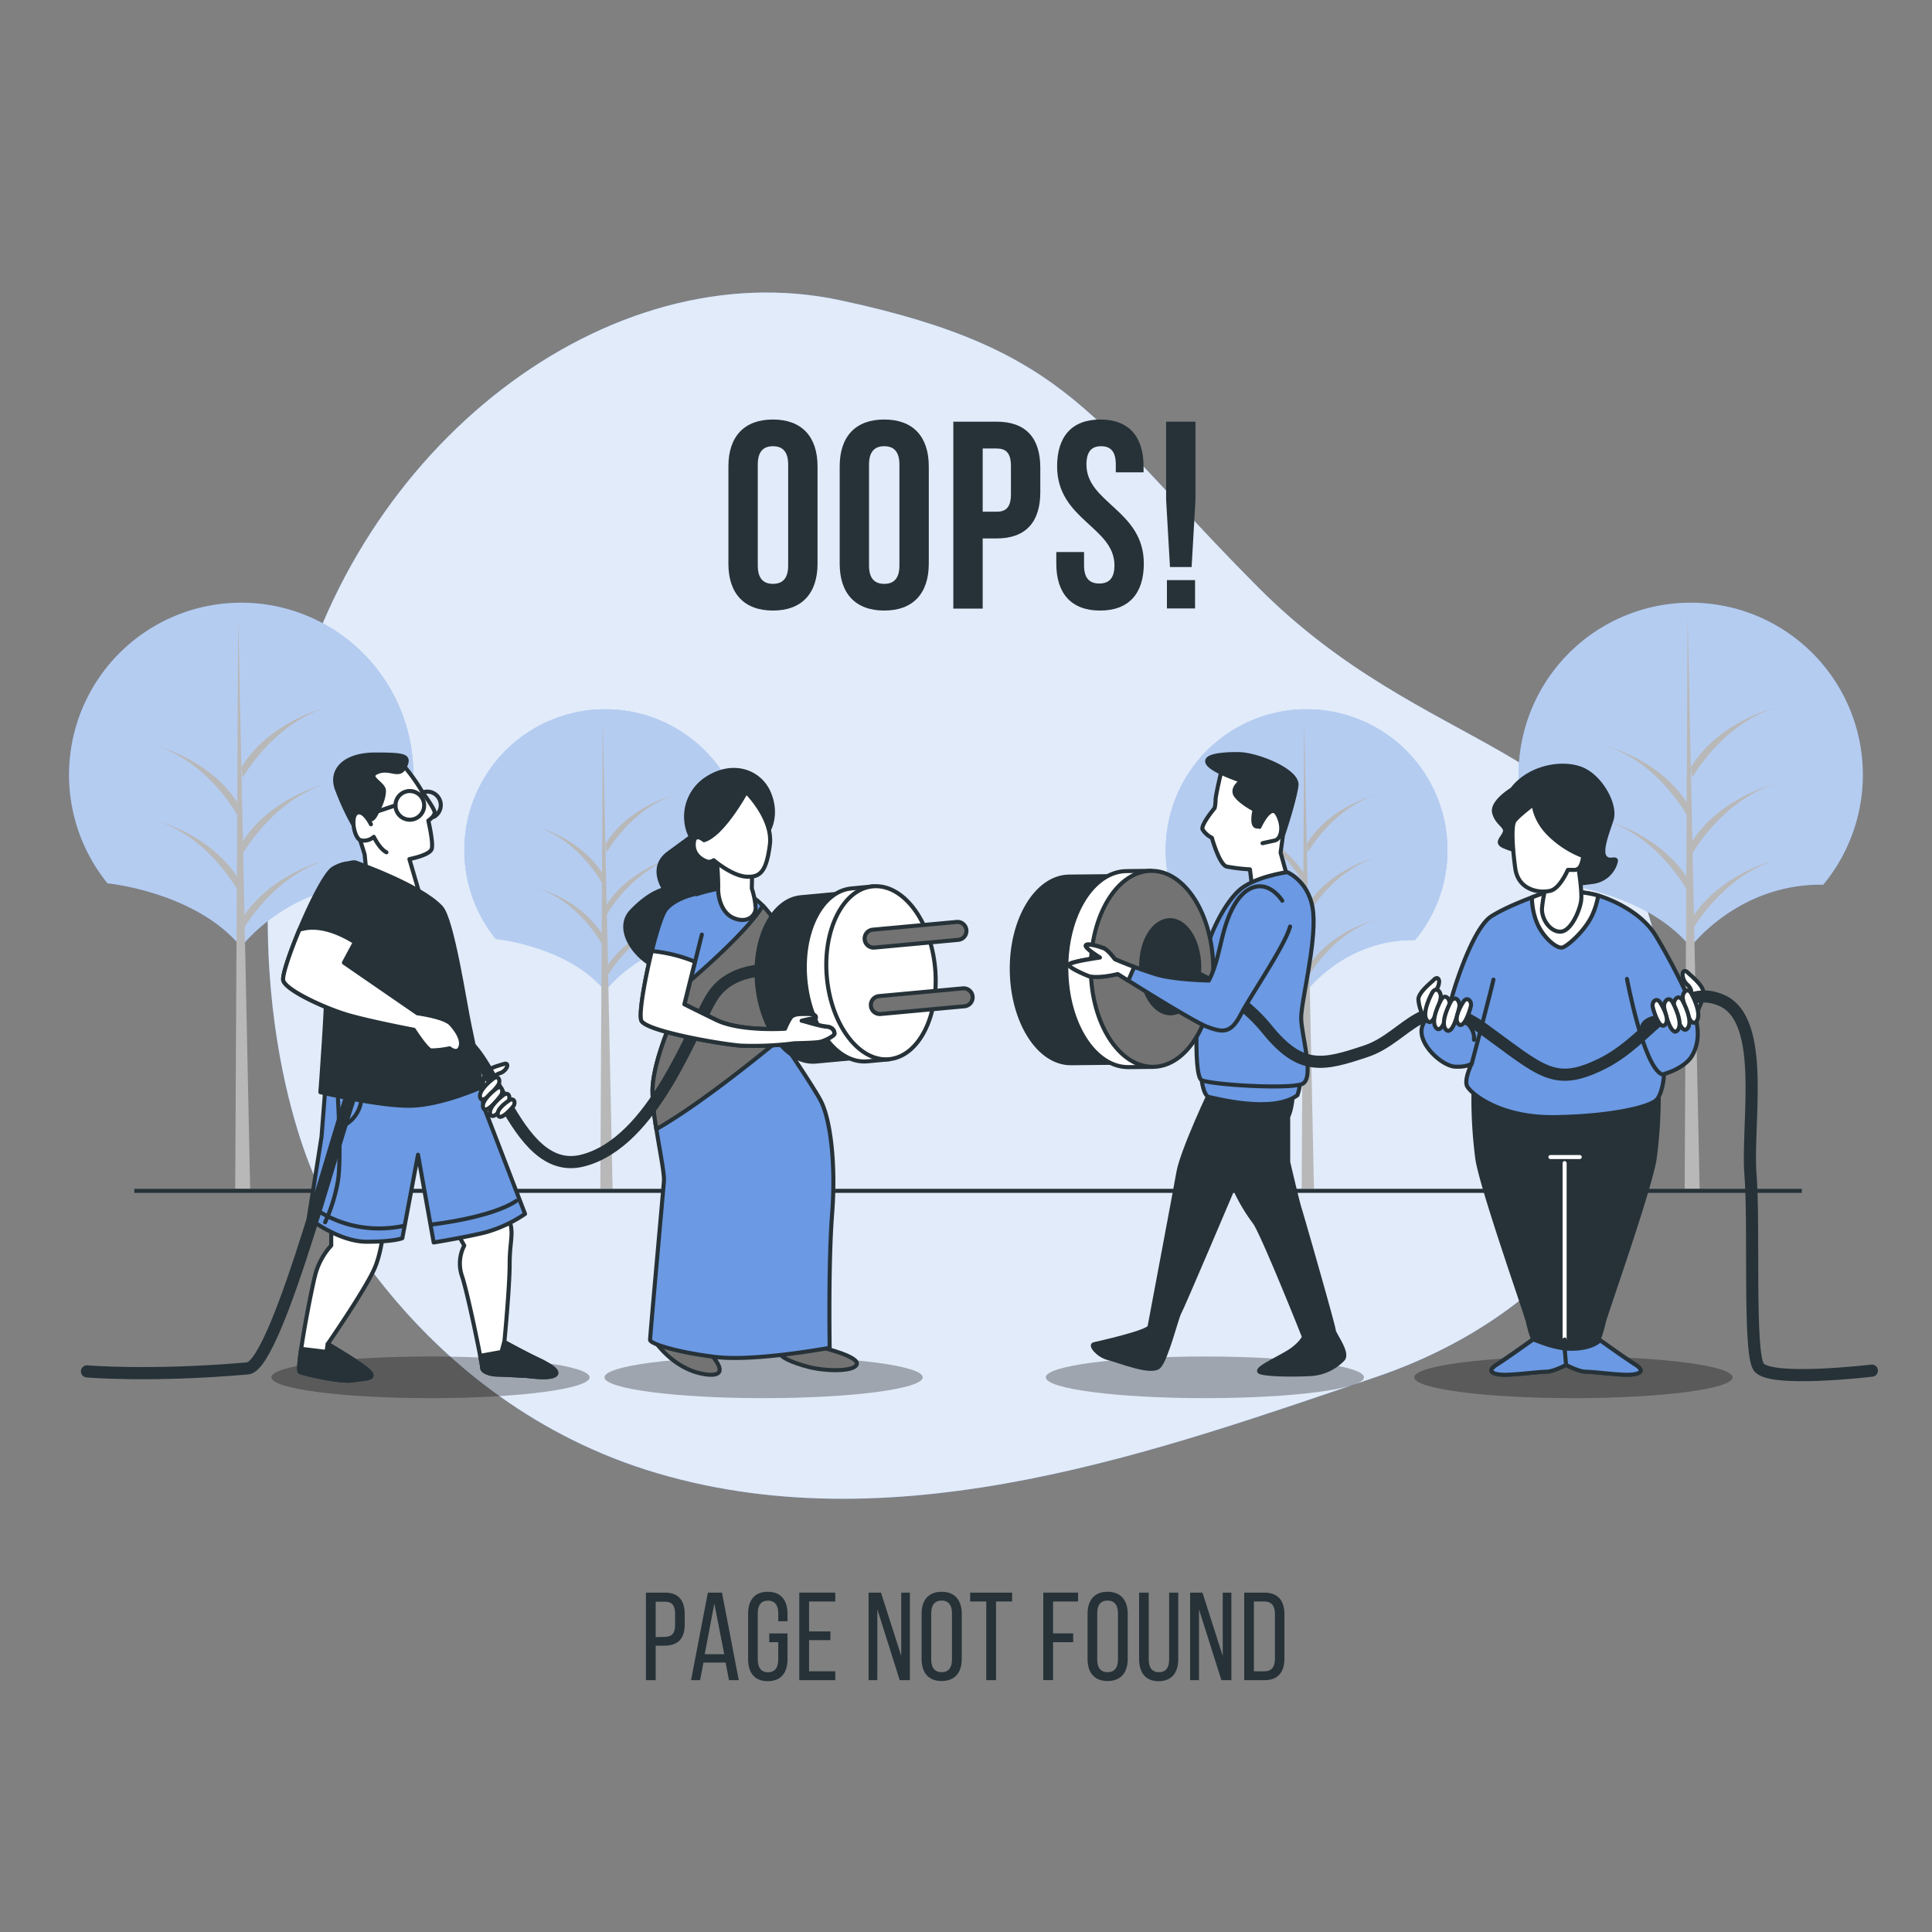 <svg xmlns="http://www.w3.org/2000/svg" viewBox="0 0 500 500"><rect x="0" y="0" width="500" height="500" fill="#808080" stroke="none"/><g id="freepik--background-simple--inject-33"><path d="M81.91,305.64s25,57,88.21,75.64,130.71-6.2,185.87-24.87S440.16,290,427.87,241.05s-58.76-45.43-102.1-88.9S277.49,90.54,217.43,77.7,91.63,115.41,75.19,187,81.91,305.64,81.91,305.64Z" style="fill:#6B99E3"></path><path d="M81.91,305.64s25,57,88.21,75.64,130.71-6.2,185.87-24.87S440.16,290,427.87,241.05s-58.76-45.43-102.1-88.9S277.49,90.54,217.43,77.7,91.63,115.41,75.19,187,81.91,305.64,81.91,305.64Z" style="fill:#fff;opacity:0.8"></path></g><g id="freepik--Trees--inject-33"><path d="M403,228.6s22.92,2.27,34.53,16.48c0,0,12.28-16.46,34.32-16.12a44.55,44.55,0,1,0-68.86-.32Z" style="fill:#6B99E3"></path><path d="M403,228.6s22.92,2.27,34.53,16.48c0,0,12.28-16.46,34.32-16.12a44.55,44.55,0,1,0-68.86-.32Z" style="fill:#fff;opacity:0.5"></path><polygon points="436.76 159.12 435.99 307.66 439.86 307.66 436.76 159.12" style="fill:#b8b8b8"></polygon><path d="M437.93,240.75s7.73-13.93,21.66-18.19c0,0-14.7,3.49-22,15.48Z" style="fill:#b8b8b8"></path><path d="M437.93,201.29s7.73-13.93,21.66-18.19c0,0-14.7,3.48-22,15.48Z" style="fill:#b8b8b8"></path><path d="M437.93,221s7.73-13.93,21.66-18.19c0,0-14.7,3.49-22,15.48Z" style="fill:#b8b8b8"></path><path d="M436.78,211.34s-7.47-13.92-20.91-18.18c0,0,14.19,3.48,21.28,15.48Z" style="fill:#b8b8b8"></path><path d="M436.78,230.69s-7.47-13.93-20.91-18.18c0,0,14.19,3.48,21.28,15.47Z" style="fill:#b8b8b8"></path><path d="M27.87,228.6s22.92,2.27,34.53,16.48c0,0,12.28-16.46,34.32-16.12a44.55,44.55,0,1,0-68.86-.32Z" style="fill:#6B99E3"></path><path d="M27.87,228.6s22.92,2.27,34.53,16.48c0,0,12.28-16.46,34.32-16.12a44.55,44.55,0,1,0-68.86-.32Z" style="fill:#fff;opacity:0.5"></path><polygon points="61.65 159.12 60.87 307.66 64.74 307.66 61.65 159.12" style="fill:#b8b8b8"></polygon><path d="M62.81,240.75s7.73-13.93,21.66-18.19c0,0-14.7,3.49-22,15.48Z" style="fill:#b8b8b8"></path><path d="M62.81,201.29s7.73-13.93,21.66-18.19c0,0-14.7,3.48-22,15.48Z" style="fill:#b8b8b8"></path><path d="M62.81,221s7.73-13.93,21.66-18.19c0,0-14.7,3.49-22,15.48Z" style="fill:#b8b8b8"></path><path d="M61.66,211.34s-7.47-13.92-20.91-18.18c0,0,14.19,3.48,21.28,15.48Z" style="fill:#b8b8b8"></path><path d="M61.66,230.69s-7.47-13.93-20.91-18.18c0,0,14.19,3.48,21.28,15.47Z" style="fill:#b8b8b8"></path><path d="M309.87,243s18.76,1.85,28.26,13.48c0,0,10.05-13.47,28.09-13.2a36.46,36.46,0,1,0-56.36-.25Z" style="fill:#6B99E3"></path><path d="M309.87,243s18.76,1.85,28.26,13.48c0,0,10.05-13.47,28.09-13.2a36.46,36.46,0,1,0-56.36-.25Z" style="fill:#fff;opacity:0.5"></path><polygon points="337.51 186.08 336.88 307.66 340.05 307.66 337.51 186.08" style="fill:#b8b8b8"></polygon><path d="M338.46,252.9s6.34-11.4,17.73-14.89c0,0-12,2.85-18,12.67Z" style="fill:#b8b8b8"></path><path d="M338.46,220.6s6.34-11.4,17.73-14.88c0,0-12,2.85-18,12.66Z" style="fill:#b8b8b8"></path><path d="M338.46,236.75s6.34-11.4,17.73-14.89c0,0-12,2.85-18,12.67Z" style="fill:#b8b8b8"></path><path d="M337.52,228.83s-6.11-11.4-17.11-14.88c0,0,11.61,2.85,17.42,12.66Z" style="fill:#b8b8b8"></path><path d="M337.52,244.66s-6.11-11.4-17.11-14.88c0,0,11.61,2.85,17.42,12.67Z" style="fill:#b8b8b8"></path><path d="M128.36,243s18.76,1.85,28.26,13.48c0,0,10-13.47,28.09-13.2a36.46,36.46,0,1,0-56.36-.25Z" style="fill:#6B99E3"></path><path d="M128.36,243s18.76,1.85,28.26,13.48c0,0,10-13.47,28.09-13.2a36.46,36.46,0,1,0-56.36-.25Z" style="fill:#fff;opacity:0.5"></path><polygon points="156 186.08 155.37 307.66 158.54 307.66 156 186.08" style="fill:#b8b8b8"></polygon><path d="M157,252.9s6.34-11.4,17.73-14.89c0,0-12,2.85-18,12.67Z" style="fill:#b8b8b8"></path><path d="M157,220.6s6.34-11.4,17.73-14.88c0,0-12,2.85-18,12.66Z" style="fill:#b8b8b8"></path><path d="M157,236.75s6.34-11.4,17.73-14.89c0,0-12,2.85-18,12.67Z" style="fill:#b8b8b8"></path><path d="M156,228.83S149.9,217.43,138.9,214c0,0,11.61,2.85,17.42,12.66Z" style="fill:#b8b8b8"></path><path d="M156,244.66s-6.11-11.4-17.11-14.88c0,0,11.61,2.85,17.42,12.67Z" style="fill:#b8b8b8"></path><line x1="34.77" y1="308.19" x2="466.31" y2="308.19" style="fill:none;stroke:#263238;stroke-miterlimit:10;stroke-width:1.047px"></line></g><g id="freepik--Text--inject-33"><path d="M188.51,120.72c0-7.73,4.08-12.15,11.53-12.15s11.54,4.42,11.54,12.15v25.14c0,7.73-4.08,12.15-11.54,12.15s-11.53-4.42-11.53-12.15Zm7.6,25.62c0,3.45,1.52,4.76,3.93,4.76s3.94-1.31,3.94-4.76v-26.1c0-3.45-1.52-4.76-3.94-4.76s-3.93,1.31-3.93,4.76Z" style="fill:#263238"></path><path d="M217.31,120.72c0-7.73,4.07-12.15,11.53-12.15s11.53,4.42,11.53,12.15v25.14c0,7.73-4.08,12.15-11.53,12.15s-11.53-4.42-11.53-12.15Zm7.59,25.62c0,3.45,1.52,4.76,3.94,4.76s3.93-1.31,3.93-4.76v-26.1c0-3.45-1.52-4.76-3.93-4.76s-3.94,1.31-3.94,4.76Z" style="fill:#263238"></path><path d="M269.23,121.07v6.28c0,7.74-3.73,12-11.32,12h-3.59v18.16h-7.6V109.13h11.19C265.5,109.13,269.23,113.34,269.23,121.07Zm-14.91-5v16.36h3.59c2.41,0,3.72-1.1,3.72-4.55v-7.25c0-3.46-1.31-4.56-3.72-4.56Z" style="fill:#263238"></path><path d="M284.77,108.57c7.38,0,11.18,4.42,11.18,12.15v1.52h-7.18v-2c0-3.45-1.38-4.76-3.8-4.76s-3.8,1.31-3.8,4.76c0,9.94,14.85,11.81,14.85,25.62,0,7.73-3.87,12.15-11.32,12.15s-11.33-4.42-11.33-12.15v-3h7.18v3.45c0,3.45,1.52,4.7,3.94,4.7s3.93-1.25,3.93-4.7c0-9.94-14.84-11.81-14.84-25.62C273.58,113,277.38,108.57,284.77,108.57Z" style="fill:#263238"></path><path d="M302.79,146.75l-1-17.46V109.13h7.6v20.16l-1,17.46Zm6.49,3.39v7.32H302v-7.32Z" style="fill:#263238"></path><path d="M172.12,412.17c3.56,0,5.08,2.11,5.08,5.54v2.72c0,3.59-1.68,5.47-5.27,5.47h-2.24v8.93h-2.52V412.17Zm-.19,11.46c1.87,0,2.78-.87,2.78-3v-3c0-2.07-.75-3.11-2.59-3.11h-2.43v9.16Z" style="fill:#263238"></path><path d="M182.06,430.26l-.88,4.57h-2.33l4.34-22.66h3.66l4.34,22.66h-2.53l-.87-4.57Zm.32-2.16h5.05L184.87,415Z" style="fill:#263238"></path><path d="M203.81,417.64v1.94h-2.4v-2.07c0-2-.81-3.26-2.65-3.26s-2.65,1.22-2.65,3.26v12c0,2,.84,3.27,2.65,3.27s2.65-1.23,2.65-3.27V425h-2.33v-2.27h4.73v6.67c0,3.43-1.62,5.69-5.11,5.69s-5.09-2.26-5.09-5.69V417.64c0-3.43,1.62-5.69,5.09-5.69S203.81,414.21,203.81,417.64Z" style="fill:#263238"></path><path d="M214.91,422.21v2.26h-5.53v8.06h6.79v2.3h-9.32V412.17h9.32v2.3h-6.79v7.74Z" style="fill:#263238"></path><path d="M227.05,434.83h-2.26V412.17H228l5.24,16.38V412.17h2.24v22.66h-2.63l-5.79-18.32Z" style="fill:#263238"></path><path d="M238.51,417.64c0-3.46,1.71-5.69,5.18-5.69s5.21,2.23,5.21,5.69v11.72c0,3.43-1.72,5.69-5.21,5.69s-5.18-2.26-5.18-5.69ZM241,429.49c0,2.07.88,3.27,2.69,3.27s2.68-1.2,2.68-3.27v-12c0-2-.84-3.26-2.68-3.26s-2.69,1.22-2.69,3.26Z" style="fill:#263238"></path><path d="M255.24,434.83V414.47h-4.17v-2.3h10.87v2.3h-4.17v20.36Z" style="fill:#263238"></path><path d="M277.74,422.72V425h-5.21v9.81H270V412.17h9v2.3h-6.47v8.25Z" style="fill:#263238"></path><path d="M281.46,417.64c0-3.46,1.72-5.69,5.18-5.69s5.21,2.23,5.21,5.69v11.72c0,3.43-1.71,5.69-5.21,5.69s-5.18-2.26-5.18-5.69Zm2.5,11.85c0,2.07.87,3.27,2.68,3.27s2.69-1.2,2.69-3.27v-12c0-2-.84-3.26-2.69-3.26s-2.68,1.22-2.68,3.26Z" style="fill:#263238"></path><path d="M297.29,429.49c0,2,.81,3.27,2.65,3.27s2.63-1.23,2.63-3.27V412.17h2.36v17.19c0,3.43-1.59,5.73-5.08,5.73s-5.05-2.3-5.05-5.73V412.17h2.49Z" style="fill:#263238"></path><path d="M310.3,434.83H308V412.17h3.2l5.24,16.38V412.17h2.24v22.66H316.1l-5.8-18.32Z" style="fill:#263238"></path><path d="M327.26,412.17c3.53,0,5.15,2.14,5.15,5.63v11.43c0,3.46-1.62,5.6-5.15,5.6H322V412.17Zm0,20.36c1.81,0,2.69-1.13,2.69-3.2V417.67c0-2.07-.88-3.2-2.72-3.2h-2.72v18.06Z" style="fill:#263238"></path></g><g id="freepik--Characters--inject-33"><path d="M152.59,356.45c0,3-18.43,5.39-41.18,5.39s-41.18-2.41-41.18-5.39,18.44-5.39,41.18-5.39S152.59,353.48,152.59,356.45Z" style="opacity:0.3"></path><path d="M238.8,356.45c0,3-18.44,5.39-41.18,5.39s-41.18-2.41-41.18-5.39,18.44-5.39,41.18-5.39S238.8,353.48,238.8,356.45Z" style="opacity:0.3"></path><path d="M353,356.45c0,3-18.43,5.39-41.17,5.39s-41.18-2.41-41.18-5.39,18.43-5.39,41.18-5.39S353,353.48,353,356.45Z" style="opacity:0.3"></path><path d="M448.4,356.45c0,3-18.44,5.39-41.18,5.39S366,359.43,366,356.45s18.44-5.39,41.18-5.39S448.4,353.48,448.4,356.45Z" style="opacity:0.3"></path><path d="M316.28,198.77s-1.69,7-1.69,8.18a10.06,10.06,0,0,1-.24,2.17s-3.61,4.33-3.13,5.53a5.83,5.83,0,0,0,2.41,2.16s1.92,7,3.85,7.46a46.34,46.34,0,0,0,6,.72l.72,5.77,9.62-1.44-2.4-8.66,1-7.46s1.68-3.12,0-8.17-5.29-5.29-7.7-5.29A83.06,83.06,0,0,1,316.28,198.77Z" style="fill:#fff;stroke:#263238;stroke-linecap:round;stroke-linejoin:round;stroke-width:1.047px"></path><path d="M320.61,195.17s-8.42-.25-8.18,1.92,8.9,5,8.9,5-2.89,1.92-1.45,3.85,4.81,3.61,4.81,3.61-1,4.09.49,4.33,2.4-1.93,2.64-2.65,2.89-.48,3.61,1.44a10,10,0,0,1,.72,3.13s2.89-8.66,3.37-12.51S325.18,195.17,320.61,195.17Z" style="fill:#263238;stroke:#263238;stroke-linecap:round;stroke-linejoin:round;stroke-width:1.047px"></path><path d="M325.94,214s2.91-6.4,4.65-3.25,1,6.43-.71,6.78-3.14.69-3.14.69" style="fill:#fff;stroke:#263238;stroke-linecap:round;stroke-linejoin:round;stroke-width:1.047px"></path><path d="M314.11,280.79c-.47.55-8.18,17.08-9.14,22.61s-7.21,38.49-7.46,39.93-13.46,4.33-14.43,4.57,1,2.89,3.85,3.61,11.07,4.09,13,2.16,4.57-12.75,5.29-13.95,14.26-33.1,14.26-33.1,6.94-15.31,8.38-16.76-1.71-7.86-2.92-9.79S317.48,276.94,314.11,280.79Z" style="fill:#263238;stroke:#263238;stroke-linecap:round;stroke-linejoin:round;stroke-width:1.047px"></path><path d="M312.67,281s3.37,16.12,5.05,21.89a46.07,46.07,0,0,0,7,13.47c1.93,2.65,11.31,26,11.31,26l1.44,3.61s-.48,1.44-3.12,3.36-10.11,5.05-8.18,5.78,9.62.72,13.23.48a12.5,12.5,0,0,0,8.17-3.85c1.45-1.69-2.4-6.5-2.4-7.46s-8.42-30.3-8.9-31.75-2.89-11.78-2.89-11.78V289s1.21-2.16,1.21-7-3.61-5.78-3.61-5.78l-19.73,1.93Z" style="fill:#263238;stroke:#263238;stroke-linecap:round;stroke-linejoin:round;stroke-width:1.047px"></path><path d="M311,279.59s.49,4.09,1.93,4.33,16.35,4.33,22.85-.48c0,0,1.2-3.61.48-4.57s-2.41-.48-11.06-.48S311,278.39,311,279.59Z" style="fill:#6B99E3;stroke:#263238;stroke-linecap:round;stroke-linejoin:round;stroke-width:1.047px"></path><path d="M333.11,225.71s-8.9,1.2-12.75,5-7.21,10.83-8.89,17.32-2.89,30.31-.49,31.51,22.61,2.41,26,1-.24-12.75-.24-17.08,3.85-19,3.13-27.17S333.11,225.71,333.11,225.71Z" style="fill:#6B99E3;stroke:#263238;stroke-linecap:round;stroke-linejoin:round;stroke-width:1.047px"></path><path d="M301,250.71c-.11-9.9-4.15-18.35-9.52-22l0-2-14.8.15c-8.33.09-15,11-14.83,24.3s7,24.07,15.34,24l14.8-.15,0-2C297.19,269.14,301.05,260.61,301,250.71Z" style="fill:#263238;stroke:#263238;stroke-linecap:round;stroke-linejoin:round;stroke-width:1.047px"></path><path d="M307.64,250.64c-.11-10.4-4.12-19.28-9.76-23.14l0-2.13-6.34.07c-8.76.09-15.73,11.52-15.58,25.53s7.36,25.29,16.12,25.2l6.34-.07,0-2.12C303.93,270,307.75,261,307.64,250.64Z" style="fill:#fff;stroke:#263238;stroke-linecap:round;stroke-linejoin:round;stroke-width:1.047px"></path><path d="M314,250.57c.15,14-6.83,25.44-15.58,25.53s-16-11.19-16.12-25.19,6.83-25.44,15.58-25.54S313.83,236.56,314,250.57Z" style="fill:#737373;stroke:#263238;stroke-linecap:round;stroke-linejoin:round;stroke-width:1.047px"></path><path d="M310.36,250.14c.07,6.63-3.24,12.05-7.39,12.1s-7.57-5.31-7.64-12,3.24-12,7.39-12.1S310.29,243.5,310.36,250.14Z" style="fill:#263238;stroke:#263238;stroke-linecap:round;stroke-linejoin:round;stroke-width:1.047px"></path><path d="M428.2,300a121.5,121.5,0,0,0,1.05-18.6c-3.25,1.5-22.21,2.05-23.95,2.09s-20.7-.59-23.95-2.09a121.5,121.5,0,0,0,1,18.6c1.31,8.11,12.83,40.58,13.09,42.15a34.94,34.94,0,0,0,1.31,4.46s-6.55,4.71-9.43,6.54-.78,2.62,2.1,2.62,8.9-.79,10.73-.79c1.62,0,4.44-1.41,5.1-1.75.66.34,3.48,1.75,5.09,1.75,1.84,0,7.86.79,10.74.79s5-.79,2.1-2.62-9.43-6.54-9.43-6.54a34.94,34.94,0,0,0,1.31-4.46C415.37,340.55,426.89,308.08,428.2,300Z" style="fill:#263238;stroke:#263238;stroke-linecap:round;stroke-linejoin:round;stroke-width:1.047px"></path><path d="M401.34,230.49s-10.13,3.31-15.36,6.63-10.48,21.3-10.48,22a22.41,22.41,0,0,1-1.22,3.66s-5.24-1.22-6.28,3.14,5.23,9.95,8.55,10.13,4.36-.87,4.36-.87-2.09,4.19-1.22,5.93,8.21,8.21,22.7,8,25-2.62,26.53-4.71,1.75-6.46,1.75-6.46,5.41-1.4,7.33-4.89,1.57-7.16.52-10.82S432.06,247.94,428.4,242s-11.35-9.25-15-10.3S403.78,230.49,401.34,230.49Z" style="fill:#6B99E3;stroke:#263238;stroke-linecap:round;stroke-linejoin:round;stroke-width:1.047px"></path><path d="M404.41,245.19c1.45-.48,6-4.52,7.75-8.56a19.47,19.47,0,0,0,1.45-4.85l-.23-.07c-3.66-1.05-9.6-1.22-12-1.22,0,0-2.12.69-4.92,1.76a18,18,0,0,0,1.2,6.32C399.24,242.61,403,245.68,404.41,245.19Z" style="fill:#fff;stroke:#263238;stroke-linecap:round;stroke-linejoin:round;stroke-width:1.047px"></path><path d="M421.06,253.35S425.25,275.7,430,278" style="fill:none;stroke:#263238;stroke-linecap:round;stroke-linejoin:round;stroke-width:1.047px"></path><path d="M380.91,275.18s5.24-19.73,5.59-21.65" style="fill:none;stroke:#263238;stroke-linecap:round;stroke-linejoin:round;stroke-width:1.047px"></path><path d="M427.83,263.45s-2.9.65-2.9,2.75" style="fill:none;stroke:#263238;stroke-linecap:round;stroke-linejoin:round;stroke-width:1.047px"></path><path d="M378.56,263.77s3.23,2.1,2.91,5.33" style="fill:none;stroke:#263238;stroke-linecap:round;stroke-linejoin:round;stroke-width:1.047px"></path><path d="M400.2,355c1.62,0,4.44-1.41,5.1-1.75.66.34,3.48,1.75,5.09,1.75,1.84,0,7.86.79,10.74.79s5-.79,2.1-2.62c-2.51-1.59-7.77-5.35-9.11-6.31-3.09,2.82-9.2,2.12-9.2,2.12a31.37,31.37,0,0,1-3.67-.78c-1.83-.53-4.45-1.57-4.45-1.57s-6.55,4.71-9.43,6.54-.78,2.62,2.1,2.62S398.37,355,400.2,355Z" style="fill:#6B99E3;stroke:#263238;stroke-linecap:round;stroke-linejoin:round;stroke-width:1.047px"></path><line x1="404.92" y1="346.67" x2="404.92" y2="301.01" style="fill:none;stroke:#fff;stroke-linecap:round;stroke-linejoin:round;stroke-width:1.047px"></line><polyline points="405.3 353.2 404.92 348.93 404.92 346.67" style="fill:none;stroke:#263238;stroke-linecap:round;stroke-linejoin:round;stroke-width:1.047px"></polyline><line x1="401.25" y1="299.44" x2="408.84" y2="299.44" style="fill:none;stroke:#fff;stroke-linecap:round;stroke-linejoin:round;stroke-width:1.047px"></line><path d="M391.33,204.29s-5.44,3.26-4.63,6.12,3.27,3.41,2.73,5S387,218,389.15,219a18.36,18.36,0,0,0,3.82,1.23s2,6.94,5.44,8.16,9.4.41,13.62-.13a7.05,7.05,0,0,0,6.12-5.18c.41-1.49-1.77.28-2.86-1.36s.55-5.85,1.77-9.53-2.45-10.62-7.21-12.93S396,198.16,391.33,204.29Z" style="fill:#263238;stroke:#263238;stroke-linecap:round;stroke-linejoin:round;stroke-width:1.047px"></path><path d="M400.47,228a36.87,36.87,0,0,0-1.4,7c-.18,3,2.27,6.29,4.89,6.11s4.88-5.41,5.23-8-.87-9.6-.87-9.6-4,.18-5.59,1.57A9.68,9.68,0,0,0,400.47,228Z" style="fill:#fff;stroke:#263238;stroke-linecap:round;stroke-linejoin:round;stroke-width:1.047px"></path><path d="M396.92,208.1s.13,4.08,4.22,8a25.29,25.29,0,0,0,8.57,5.45,7.53,7.53,0,0,1-.68,2.58,1.89,1.89,0,0,1-1.9,1h-1.37s-2,4.69-4.42,5.37-8.37.21-9.19-5.78-.95-10.89-.27-12.12S396.92,208.1,396.92,208.1Z" style="fill:#fff;stroke:#263238;stroke-linecap:round;stroke-linejoin:round;stroke-width:1.047px"></path><path d="M439.71,260.8a11,11,0,0,0,1.11-4c0-1.82-3.38-4.43-4-5.08s-1.24-.58-1.37.33a3.74,3.74,0,0,0,1.17,2.73,3.06,3.06,0,0,1,1.05,1.57c.06.45-1.12,2.66-.53,4.09S439.39,262.3,439.71,260.8Z" style="fill:#fff;stroke:#263238;stroke-linecap:round;stroke-linejoin:round;stroke-width:1.047px"></path><path d="M304.28,250.59S319,255.3,327.85,266.3s14.66,9.42,25.66,5.76,15.19-16.76,30.38-5.76,18.33,15.18,30.9,8.9,19.37-21.47,30.9-16.24,6.28,32,7.33,45-.53,45.57,2.09,49.76,29.33,1,29.33,1" style="fill:none;stroke:#263238;stroke-linecap:round;stroke-linejoin:round;stroke-width:3.142px"></path><path d="M331.85,233.11s-2.93-4.78-7.25-3.53c-4.57,1.32-6.93,7.85-8,11.92s-1.79,8.47-3.75,12.26c0,0-8.66-.15-13.49-1.55a114.2,114.2,0,0,1-10.86-4s-1.71-2.39-2.92-2.86-4.35-1.39-4.58-.67,3.64,3.09,3.64,3.09-7.2,1-7.92,1.77,5.09,3.07,5.09,3.07,2.17.7,7.45-.56c0,0,19.37,12.3,23.23,13.71s6,1.86,8.63-3.22,11.36-17.68,12.75-22.75" style="fill:#6B99E3;stroke:#263238;stroke-linecap:round;stroke-linejoin:round;stroke-width:1.047px"></path><path d="M293.53,250.25c-2.83-1.06-5-2-5-2s-1.71-2.39-2.92-2.86-4.35-1.39-4.58-.67,3.64,3.09,3.64,3.09-7.2,1-7.92,1.77,5.09,3.07,5.09,3.07,2.17.7,7.45-.56l2.71,1.71Z" style="fill:#fff;stroke:#263238;stroke-linecap:round;stroke-linejoin:round;stroke-width:1.047px"></path><path d="M368.19,262.64a11,11,0,0,1-1.11-4c0-1.82,3.39-4.42,4-5.07s1.23-.58,1.36.33a3.74,3.74,0,0,1-1.17,2.73,3.06,3.06,0,0,0-1.05,1.57c-.06.44,1.12,2.66.53,4.09S368.51,264.13,368.19,262.64Z" style="fill:#fff;stroke:#263238;stroke-linecap:round;stroke-linejoin:round;stroke-width:1.047px"></path><path d="M370.52,257.15s-2.79,5.15-1.17,7,3.19-4.16,3.49-5.82S371.55,255,370.52,257.15Z" style="fill:#fff;stroke:#263238;stroke-linecap:round;stroke-linejoin:round;stroke-width:1.047px"></path><path d="M372.82,259s-2.79,5.15-1.17,7,3.19-4.16,3.49-5.82S373.85,256.79,372.82,259Z" style="fill:#fff;stroke:#263238;stroke-linecap:round;stroke-linejoin:round;stroke-width:1.047px"></path><path d="M375.35,259.43s-2.79,5.15-1.17,7,3.19-4.16,3.49-5.82S376.38,257.27,375.35,259.43Z" style="fill:#fff;stroke:#263238;stroke-linecap:round;stroke-linejoin:round;stroke-width:1.047px"></path><path d="M378.59,259.47s-2.6,4-1.18,5.51,2.95-3.24,3.25-4.61S379.55,257.67,378.59,259.47Z" style="fill:#fff;stroke:#263238;stroke-linecap:round;stroke-linejoin:round;stroke-width:1.047px"></path><path d="M437.85,257.35s2.79,5.15,1.17,7-3.19-4.17-3.49-5.83S436.82,255.19,437.85,257.35Z" style="fill:#fff;stroke:#263238;stroke-linecap:round;stroke-linejoin:round;stroke-width:1.047px"></path><path d="M435.55,259.15s2.79,5.15,1.17,7-3.19-4.17-3.49-5.83S434.52,257,435.55,259.15Z" style="fill:#fff;stroke:#263238;stroke-linecap:round;stroke-linejoin:round;stroke-width:1.047px"></path><path d="M433,259.63s2.79,5.15,1.17,7-3.19-4.16-3.48-5.83S432,257.47,433,259.63Z" style="fill:#fff;stroke:#263238;stroke-linecap:round;stroke-linejoin:round;stroke-width:1.047px"></path><path d="M429.78,259.67s2.6,4.05,1.18,5.51-2.95-3.24-3.24-4.61S428.82,257.87,429.78,259.67Z" style="fill:#fff;stroke:#263238;stroke-linecap:round;stroke-linejoin:round;stroke-width:1.047px"></path><path d="M85.72,316.65v5.68a18,18,0,0,0-4.13,7.58c-1.21,4.64-5,24.61-4,25.13S88,357.71,91,357.26c3.44-.52,6.37-.34,4.64-2.24s-10.82-7.21-10.82-7.21,10-14.46,12.22-19.8,2.58-13.6,2.58-13.6l-13.42-.51Z" style="fill:#fff;stroke:#263238;stroke-linecap:round;stroke-linejoin:round;stroke-width:1.047px"></path><path d="M91,357.26c3.44-.52,6.37-.34,4.64-2.24s-10.82-7.21-10.82-7.21l-.34,2.06-6.55-.8c-.48,3.34-.69,5.79-.34,6C78.66,355.55,88,357.71,91,357.26Z" style="fill:#263238;stroke:#263238;stroke-linecap:round;stroke-linejoin:round;stroke-width:1.047px"></path><path d="M118.6,319.59l1.55,2.76a10.07,10.07,0,0,0-.52,8.09c1.55,4.82,5.17,22.55,5.17,23.58s2.23,1.72,4,1.72,6.67.34,7.36.34,5.68.86,7.4-.17-2.19-3.1-4.77-4.3-8.26-4.3-8.26-4.3,1.37-14.12,1.37-20.32,1.38-8.26-.51-12.05-13.77,1.73-13.77,1.73Z" style="fill:#fff;stroke:#263238;stroke-linecap:round;stroke-linejoin:round;stroke-width:1.047px"></path><path d="M138.74,351.61c-2.58-1.21-8.26-4.3-8.26-4.3l-.69,2.58-5.53,1c.33,1.72.54,2.9.54,3.14,0,1,2.23,1.72,4,1.72s6.67.34,7.36.34,5.68.86,7.4-.17S141.32,352.81,138.74,351.61Z" style="fill:#263238;stroke:#263238;stroke-linecap:round;stroke-linejoin:round;stroke-width:1.047px"></path><path d="M109.33,205a47.36,47.36,0,0,0-4.61-6.54c-2.37-2.67-9.8-2.52-13.06,1s-2.23,9.8-1,11.58,3.71,10.1,3.71,10.1l.59,5.94,13.81,4.9-2.82-9.65s5.35-1,5.79-2.67-.89-7.28-.89-7.28,1.78-1.19,1.63-2.23S109.33,205,109.33,205Z" style="fill:#fff;stroke:#263238;stroke-linecap:round;stroke-linejoin:round;stroke-width:1.047px"></path><path d="M93.44,211.4s2.36,2,3.65-.29,2.27-4.53,2.27-6.47-4.85-3.55-1.62-4.85,5.56,1.59,7-1.31.13-3.21-7.63-3.21-11.64,3.88-10,8.73a65.31,65.31,0,0,0,4.85,10.34Z" style="fill:#263238;stroke:#263238;stroke-linecap:round;stroke-linejoin:round;stroke-width:1.047px"></path><path d="M109.77,208.43a3.71,3.71,0,1,1-3.71-3.71A3.71,3.71,0,0,1,109.77,208.43Z" style="fill:none;stroke:#263238;stroke-linecap:round;stroke-linejoin:round;stroke-width:1.047px"></path><path d="M109.23,205.14a3.62,3.62,0,0,1,1.36-.27,3.49,3.49,0,0,1,1.69,6.54" style="fill:none;stroke:#263238;stroke-linecap:round;stroke-linejoin:round;stroke-width:1.047px"></path><line x1="102.35" y1="208.43" x2="93.44" y2="211.4" style="fill:#fff;stroke:#263238;stroke-linecap:round;stroke-linejoin:round;stroke-width:1.047px"></line><path d="M96,213.33s-1.78-3.71-3.56-3-.89,6.54.89,7.13a3.84,3.84,0,0,0,3.41-.89s1.49,3.12,3.27,4" style="fill:#fff;stroke:#263238;stroke-linecap:round;stroke-linejoin:round;stroke-width:1.047px"></path><path d="M84.32,280l-1.11,14.22-3.32,21.05s7.76,6.09,15,6.09,9.23-.92,9.23-.92l4.06-21.6,4.06,22.71s8-1.29,13.3-2.59a35.08,35.08,0,0,0,10.34-4.8l-10.71-27.88-2.32-14.38s-12,1.11-19.21,1.48-16.8-1.48-16.8-1.48Z" style="fill:#6B99E3;stroke:#263238;stroke-linecap:round;stroke-linejoin:round;stroke-width:1.047px"></path><path d="M91.93,223.18s17,5.93,22.25,11.69c2.9,3.2,6.15,25.1,7.32,30.45s3.21,16,3.21,16-10.37,4.68-18.39,4.85-23.41-3.51-23.41-3.51,1.83-23.73,1.83-34.76.17-18.23,2-21.74C86.75,226.19,89.76,222.84,91.93,223.18Z" style="fill:#263238;stroke:#263238;stroke-linecap:round;stroke-linejoin:round;stroke-width:1.047px"></path><path d="M87.46,284.38s.92,15.51,0,21.24a44.06,44.06,0,0,1-3.32,10.71" style="fill:none;stroke:#263238;stroke-linecap:round;stroke-linejoin:round;stroke-width:1.047px"></path><path d="M87.83,291.77a8.47,8.47,0,0,0,5.54-6.28" style="fill:none;stroke:#263238;stroke-linecap:round;stroke-linejoin:round;stroke-width:1.047px"></path><path d="M80.81,312.27s9.24,7.94,23.64,5" style="fill:none;stroke:#263238;stroke-linecap:round;stroke-linejoin:round;stroke-width:1.047px"></path><path d="M111.84,316.88s15.14-1.66,21.79-6.09" style="fill:none;stroke:#263238;stroke-linecap:round;stroke-linejoin:round;stroke-width:1.047px"></path><path d="M179.56,216s-1.46,1.08-6.55,4.8-1.08,9.34-1.08,9.34-3.64.57-8.5,5.68,2.17,13.88,8.74,15.25,14.25-6.76,16.55-14.3-.74-18.91-2.27-21.26S179.56,216,179.56,216Z" style="fill:#263238;stroke:#263238;stroke-linecap:round;stroke-linejoin:round;stroke-width:1.047px"></path><path d="M198.84,215s2.53-3.91.24-9.58-9.13-8.26-15.79-4.15A11.73,11.73,0,0,0,178,214.54c.65,2.62,3.93,6.65,4.62,6.71s6.68,2.24,10.77.33S198.84,215,198.84,215Z" style="fill:#263238;stroke:#263238;stroke-linecap:round;stroke-linejoin:round;stroke-width:1.047px"></path><path d="M169.41,347s4.75,7.39,13,8.65.83-6.14-.56-7.26S170.53,344.85,169.41,347Z" style="fill:#737373;stroke:#263238;stroke-linecap:round;stroke-linejoin:round;stroke-width:1.047px"></path><path d="M213.36,348.9s9.07,2.23,8.37,4.19-8.09,1.81-12.41.69-8.38-2.79-7.82-4.6S213.36,348.9,213.36,348.9Z" style="fill:#737373;stroke:#263238;stroke-linecap:round;stroke-linejoin:round;stroke-width:1.047px"></path><path d="M187.57,229.7s-12.14,1.78-14.36,6.07.91,27.66.91,27.66-5.18,11.43-5.25,18.79,3.21,20.31,2.95,23.54-3.58,40-3.58,41,7,3.24,17.09,4.44,29.39-2.39,29.39-2.39-.38-21.7.63-34.64-.43-24.57-3-29.4-14.54-22.22-14.54-22.22,5.8-10.52,6.16-15.12-1.51-7-5.89-12.29A15.27,15.27,0,0,0,187.57,229.7Z" style="fill:#6B99E3;stroke:#263238;stroke-linecap:round;stroke-linejoin:round;stroke-width:1.047px"></path><path d="M197.84,262.56s5.8-10.52,6.16-15.12-1.51-7-5.89-12.29c-.21-.26-.43-.49-.65-.73l-.16.15c-4.5,7.35-19.38,19.91-23.81,23.57.34,3.13.63,5.29.63,5.29s-5.18,11.43-5.25,18.79a67.11,67.11,0,0,0,1,10c10.51-6,24.57-17.23,32.18-23.49C199.67,265.21,197.84,262.56,197.84,262.56Z" style="fill:#737373;stroke:#263238;stroke-linecap:round;stroke-linejoin:round;stroke-width:1.047px"></path><path d="M185.33,221.12a75.07,75.07,0,0,1,.55,8.27c-.16,2.05.5,6.73,4,8.2s5.7-.58,5.69-2.64a20.8,20.8,0,0,0-1-5l.1-5.65S188.63,220.52,185.33,221.12Z" style="fill:#fff;stroke:#263238;stroke-linecap:round;stroke-linejoin:round;stroke-width:1.047px"></path><path d="M182.19,217.45s-2.57-2.26-2.65,1,2.92,4.34,3.58,4.56a2.21,2.21,0,0,0,1.58-.39s4.66,4,8.4,4.26,5.26-1.47,6.14-8.26-6.13-13.68-6.13-13.68S187.11,216,182.19,217.45Z" style="fill:#fff;stroke:#263238;stroke-linecap:round;stroke-linejoin:round;stroke-width:1.047px"></path><path d="M125,281.18a9,9,0,0,1,.56-3.4c.62-1.36,4-2.14,4.75-2.4s1.13,0,.91.71a3.1,3.1,0,0,1-1.81,1.64,2.54,2.54,0,0,0-1.33.81c-.19.32-.07,2.37-1,3.24S124.69,282.41,125,281.18Z" style="fill:#fff;stroke:#263238;stroke-linecap:round;stroke-linejoin:round;stroke-width:1.047px"></path><path d="M201.64,251.11s-12-1.57-17.29,6.81-15.18,37.7-33.51,42.42-23.57-33-34.57-31.95c-10.48,1-17.8,0-24.09,11.52-3.36,6.17-20.16,73.54-28.1,74.23-25.29,2.21-41.57.77-41.57.77" style="fill:none;stroke:#263238;stroke-linecap:round;stroke-linejoin:round;stroke-width:3.142px"></path><path d="M92.71,223.66s-2.77-1.11-6.47,1.1-13.66,26.41-12.92,29,11.26,7.39,17.17,9.05,16.62,3.7,16.62,3.7,3.32,5.17,4.43,5.35a24.06,24.06,0,0,0,4.8-.55s2,1.66,2.77-.19-.74-4.24-2.4-6.09-8.68-2.77-8.68-2.77L89,249.14,97,234.37" style="fill:#263238;stroke:#263238;stroke-linecap:round;stroke-linejoin:round;stroke-width:1.047px"></path><path d="M111.54,271.85a24.06,24.06,0,0,0,4.8-.55s2,1.66,2.77-.19-.74-4.24-2.4-6.09-8.68-2.77-8.68-2.77L89,249.14l2.84-5.29c-7.11-4.43-11.83-4.1-14.38-3.21-2.55,6.12-4.49,11.92-4.15,13.11.74,2.59,11.26,7.39,17.17,9.05s16.62,3.7,16.62,3.7S110.43,271.67,111.54,271.85Z" style="fill:#fff;stroke:#263238;stroke-linecap:round;stroke-linejoin:round;stroke-width:1.047px"></path><path d="M230.49,251.52c-.81-8.73-5-15.9-10-18.75l-.16-1.78-13.06,1.21c-7.35.68-12.42,10.77-11.33,22.53s7.93,20.73,15.28,20l13.06-1.21-.17-1.78C228.51,268.06,231.3,260.25,230.49,251.52Z" style="fill:#263238;stroke:#263238;stroke-linecap:round;stroke-linejoin:round;stroke-width:1.047px"></path><path d="M236.4,251c-.85-9.17-5-16.72-10.29-19.72l-.18-1.87-5.59.52c-7.72.72-13.05,11.31-11.91,23.67s8.34,21.79,16.06,21.07l5.59-.52-.17-1.87C234.53,268.34,237.25,260.14,236.4,251Z" style="fill:#fff;stroke:#263238;stroke-linecap:round;stroke-linejoin:round;stroke-width:1.047px"></path><path d="M242,250.45c1.15,12.36-4.18,22.95-11.91,23.67S215.17,265.4,214,253.05s4.18-23,11.9-23.67S240.84,238.1,242,250.45Z" style="fill:#fff;stroke:#263238;stroke-linecap:round;stroke-linejoin:round;stroke-width:1.047px"></path><path d="M248,243.23l-21.69,2a2.32,2.32,0,0,1-2.53-2.1h0a2.32,2.32,0,0,1,2.1-2.53l21.69-2a2.32,2.32,0,0,1,2.53,2.1h0A2.32,2.32,0,0,1,248,243.23Z" style="fill:#737373;stroke:#263238;stroke-linecap:round;stroke-linejoin:round;stroke-width:1.047px"></path><path d="M249.61,260.42l-21.69,2a2.32,2.32,0,0,1-2.53-2.1h0a2.32,2.32,0,0,1,2.1-2.53l21.69-2a2.34,2.34,0,0,1,2.53,2.1h0A2.32,2.32,0,0,1,249.61,260.42Z" style="fill:#737373;stroke:#263238;stroke-linecap:round;stroke-linejoin:round;stroke-width:1.047px"></path><path d="M180.07,231.33s-5.22,1-7.69,4-7.54,26.15-6.37,28.81,19.92,6,25.71,6.48a83.17,83.17,0,0,0,13.94-.62s5-.13,6.37-.36,3.89-1.58,3.93-2.09-.21-1.73-2.08-1.88-5.88-1.49-6.39-1.53a32.6,32.6,0,0,1,3.65-.74s.26-1-1.8-1-3.93-.14-4.71,1a17.2,17.2,0,0,0-1.42,2.8s-11.55.81-17.82-2.25-8.25-4.08-8.25-4.08l4.5-18" style="fill:#6B99E3;stroke:#263238;stroke-linecap:round;stroke-linejoin:round;stroke-width:1.047px"></path><path d="M212,269.67c1.39-.23,3.89-1.58,3.93-2.09s-.21-1.73-2.08-1.88-5.88-1.49-6.39-1.53a32.6,32.6,0,0,1,3.65-.74s.26-1-1.8-1-3.93-.14-4.71,1a17.2,17.2,0,0,0-1.42,2.8s-11.55.81-17.82-2.25-8.25-4.08-8.25-4.08l2.74-11a39.2,39.2,0,0,0-11.17-2.77c-1.87,7.54-3.4,16.42-2.7,18,1.16,2.66,19.92,6,25.71,6.48a83.17,83.17,0,0,0,13.94-.62S210.64,269.9,212,269.67Z" style="fill:#fff;stroke:#263238;stroke-linecap:round;stroke-linejoin:round;stroke-width:1.047px"></path><path d="M127.54,279.24s-3.86,2.89-3.27,4.8,3.81-2,4.61-3.15S129.05,278,127.54,279.24Z" style="fill:#fff;stroke:#263238;stroke-linecap:round;stroke-linejoin:round;stroke-width:1.047px"></path><path d="M128.3,281.83s-3.85,2.89-3.27,4.8,3.82-2,4.61-3.15S129.81,280.57,128.3,281.83Z" style="fill:#fff;stroke:#263238;stroke-linecap:round;stroke-linejoin:round;stroke-width:1.047px"></path><path d="M130.13,283.51s-3.85,2.89-3.26,4.8,3.81-2,4.61-3.15S131.65,282.25,130.13,283.51Z" style="fill:#fff;stroke:#263238;stroke-linecap:round;stroke-linejoin:round;stroke-width:1.047px"></path><path d="M131.64,284.87s-3.33,2.14-2.77,3.72,3.31-1.41,4-2.33S133,283.86,131.64,284.87Z" style="fill:#fff;stroke:#263238;stroke-linecap:round;stroke-linejoin:round;stroke-width:1.047px"></path></g></svg>